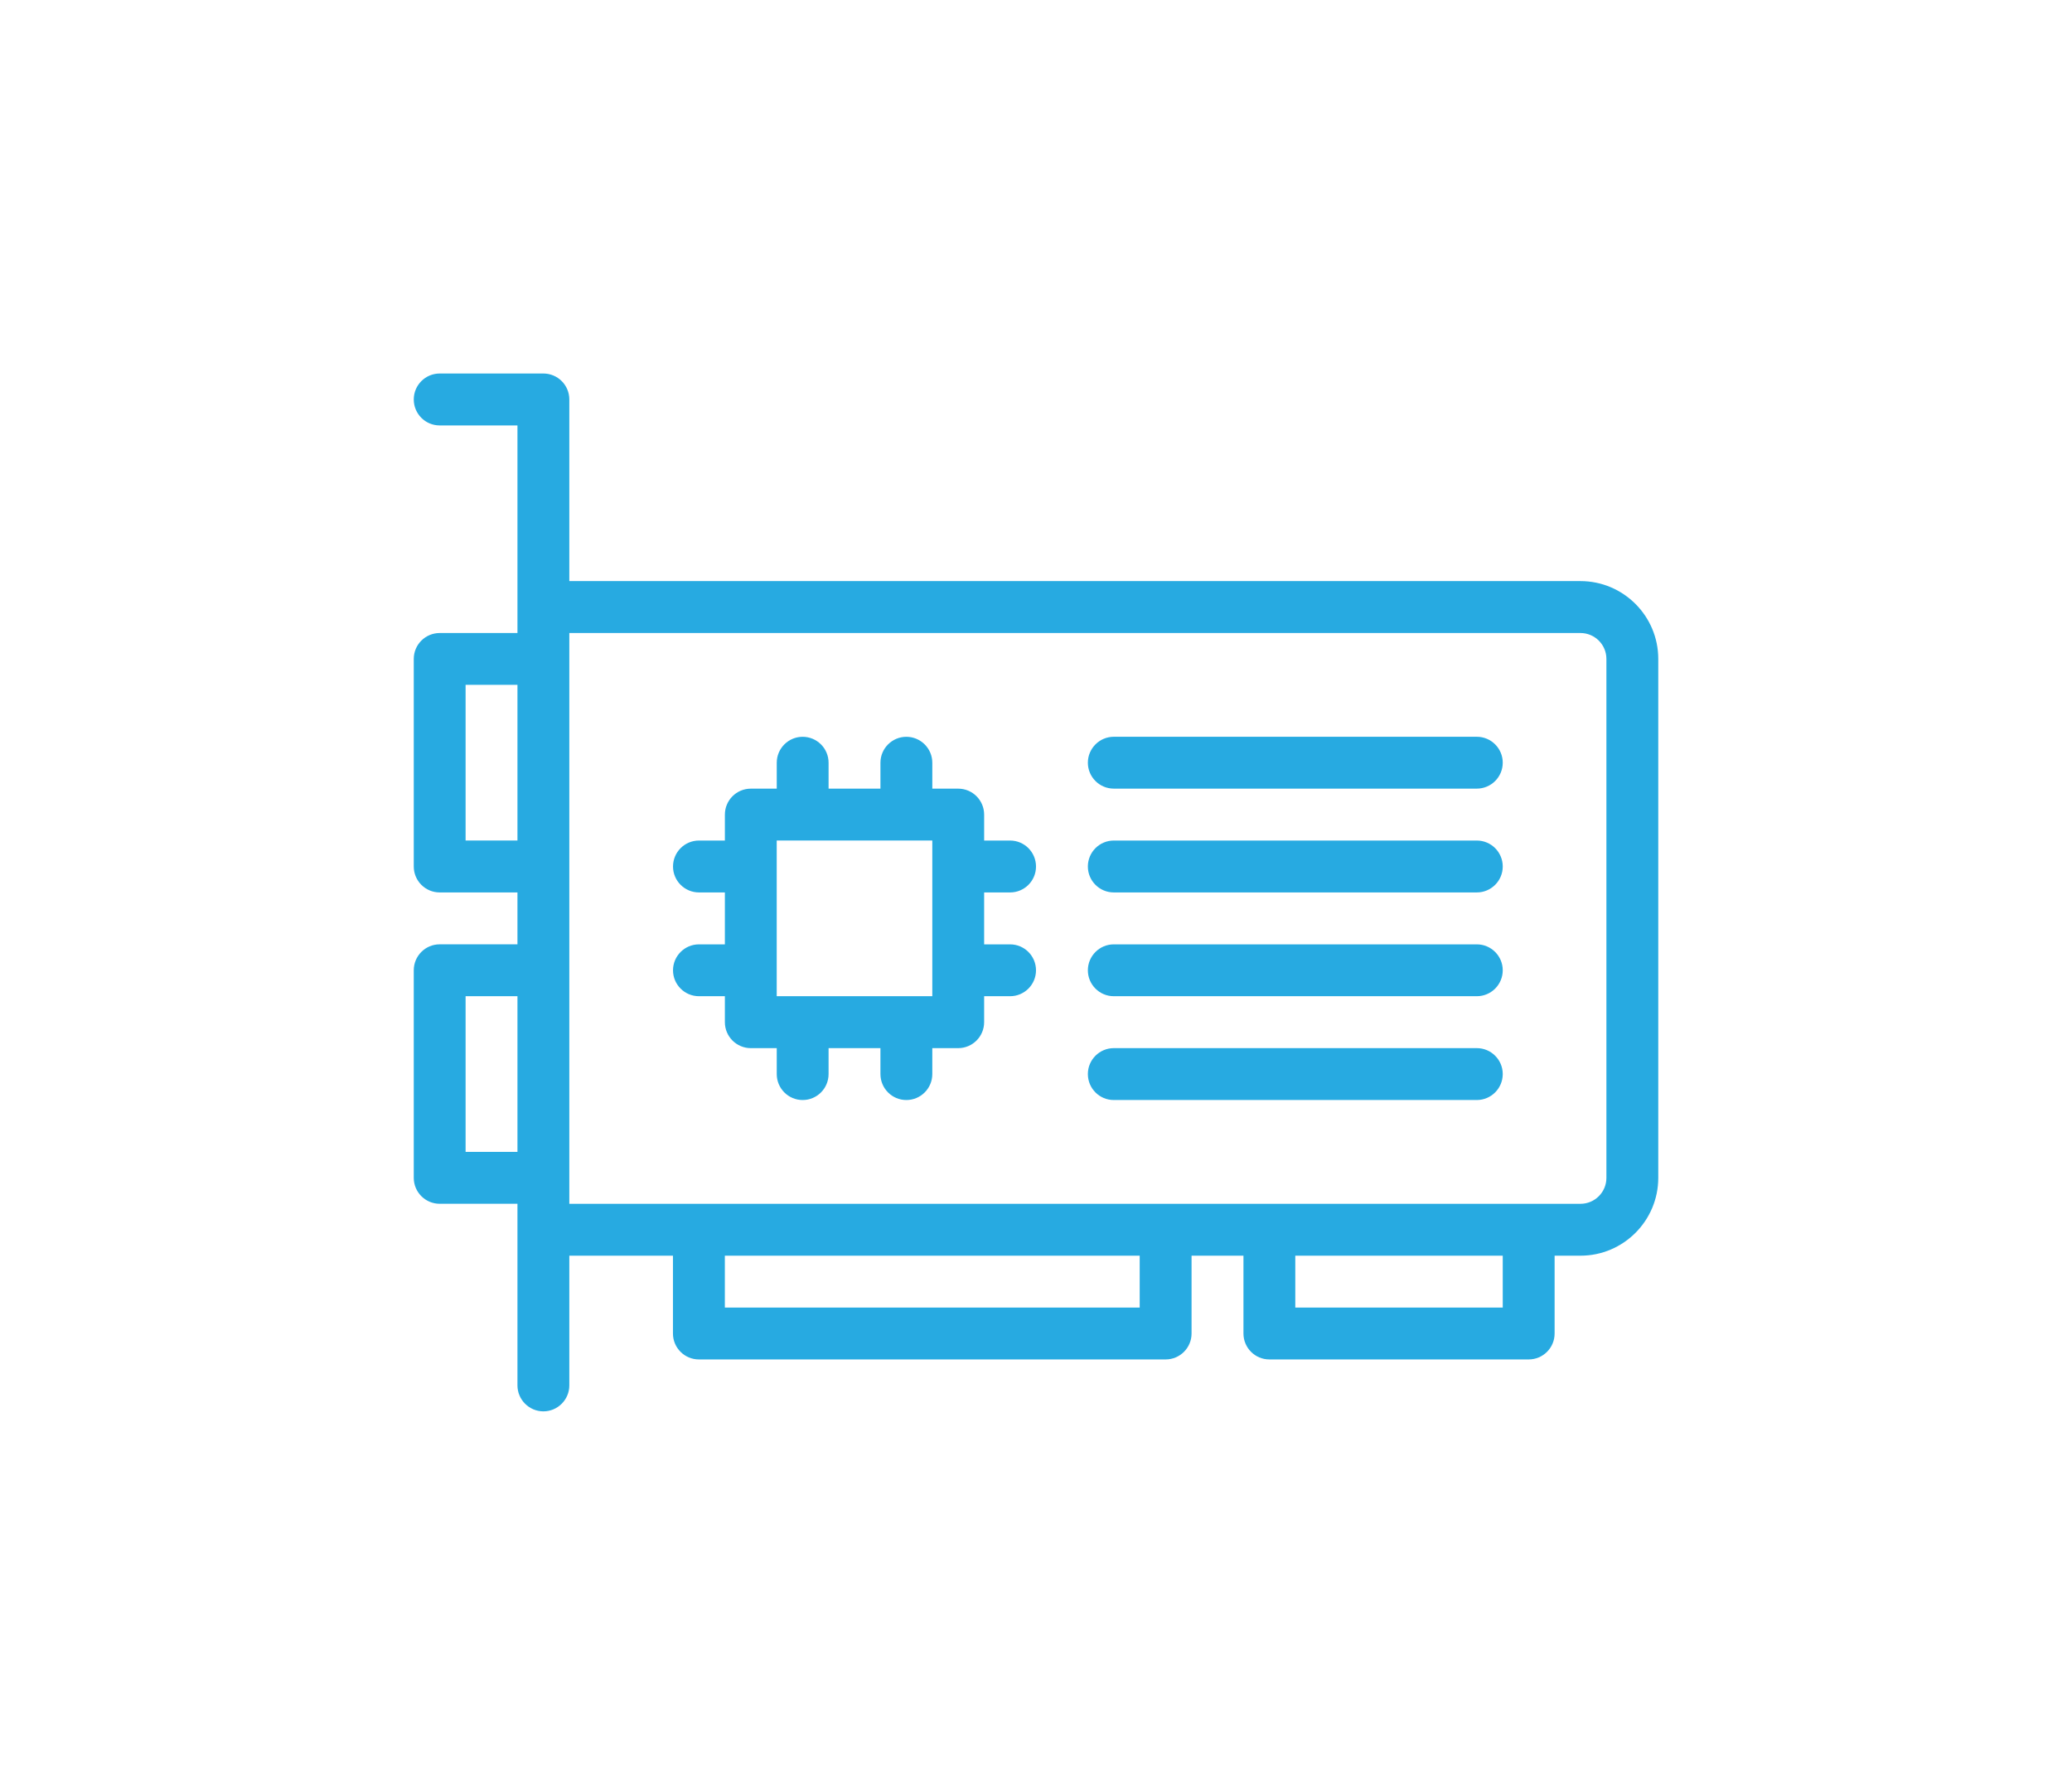 <?xml version="1.0" encoding="utf-8"?>
<!-- Generator: Adobe Illustrator 17.0.0, SVG Export Plug-In . SVG Version: 6.00 Build 0)  -->
<!DOCTYPE svg PUBLIC "-//W3C//DTD SVG 1.1//EN" "http://www.w3.org/Graphics/SVG/1.1/DTD/svg11.dtd">
<svg version="1.1" id="Layer_1" xmlns="http://www.w3.org/2000/svg" xmlns:xlink="http://www.w3.org/1999/xlink" x="0px" y="0px"
	 width="65px" height="56px" viewBox="0 0 65 56" enable-background="new 0 0 65 56" xml:space="preserve">
<path fill="#27AAE1" d="M49.581,39.397h-0.812v2.442c0,0.449-0.364,0.813-0.813,0.813h-8.135c-0.449,0-0.813-0.364-0.813-0.813
	v-2.442H37.38v2.442c0,0.449-0.365,0.813-0.813,0.813H21.925c-0.449,0-0.814-0.364-0.814-0.813v-2.442H17.86v4.069
	c0,0.449-0.365,0.815-0.813,0.815s-0.814-0.366-0.814-0.815v-5.698h-2.44c-0.449,0-0.813-0.365-0.813-0.813v-6.513
	c0-0.449,0.364-0.814,0.813-0.814h2.44V28h-2.44c-0.449,0-0.813-0.365-0.813-0.813v-6.513c0-0.449,0.364-0.813,0.813-0.813h2.44
	v-6.513h-2.44c-0.449,0-0.813-0.364-0.813-0.815c0-0.449,0.364-0.814,0.813-0.814h3.254c0.449,0,0.813,0.365,0.813,0.814v5.699
	h31.721c1.345,0,2.44,1.095,2.44,2.442v16.281C52.021,38.3,50.926,39.397,49.581,39.397L49.581,39.397z M16.233,21.487h-1.627v4.884
	h1.627V21.487L16.233,21.487z M16.233,31.256h-1.627v4.884h1.627V31.256L16.233,31.256z M40.634,41.024h6.508v-1.627h-6.508V41.024
	L40.634,41.024z M22.739,41.024h13.014v-1.627H22.739V41.024L22.739,41.024z M50.394,20.674c0-0.449-0.365-0.813-0.813-0.813H17.86
	v17.908h31.721c0.449,0,0.813-0.365,0.813-0.813V20.674L50.394,20.674z M31.687,28h-0.814v1.629h0.814
	c0.449,0,0.813,0.365,0.813,0.814s-0.365,0.813-0.813,0.813h-0.814v0.815c0,0.449-0.365,0.814-0.813,0.814h-0.813v0.813
	c0,0.451-0.365,0.815-0.814,0.815s-0.813-0.364-0.813-0.815v-0.813h-1.627v0.813c0,0.451-0.364,0.815-0.813,0.815
	s-0.813-0.364-0.813-0.815v-0.813h-0.814c-0.449,0-0.813-0.365-0.813-0.814v-0.815h-0.813c-0.449,0-0.814-0.365-0.814-0.813
	s0.365-0.814,0.814-0.814h0.813V28h-0.813c-0.449,0-0.814-0.365-0.814-0.813c0-0.451,0.365-0.815,0.814-0.815h0.813v-0.813
	c0-0.451,0.365-0.815,0.813-0.815h0.814v-0.813c0-0.449,0.365-0.814,0.813-0.814c0.449,0,0.813,0.365,0.813,0.814v0.813h1.627
	v-0.813c0-0.449,0.365-0.814,0.813-0.814s0.814,0.365,0.814,0.814v0.813h0.813c0.449,0,0.813,0.365,0.813,0.815v0.813h0.814
	c0.449,0,0.813,0.365,0.813,0.815C32.501,27.636,32.136,28,31.687,28L31.687,28z M29.247,26.371h-4.881v4.884h4.881V26.371
	L29.247,26.371z M46.328,24.743H34.94c-0.449,0-0.813-0.365-0.813-0.813s0.365-0.814,0.813-0.814h11.389
	c0.449,0,0.813,0.365,0.813,0.814S46.777,24.743,46.328,24.743L46.328,24.743z M46.328,34.513H34.94
	c-0.449,0-0.813-0.364-0.813-0.815c0-0.449,0.365-0.813,0.813-0.813h11.389c0.449,0,0.813,0.365,0.813,0.813
	C47.142,34.148,46.777,34.513,46.328,34.513L46.328,34.513z M46.328,28H34.94c-0.449,0-0.813-0.365-0.813-0.813
	c0-0.451,0.365-0.815,0.813-0.815h11.389c0.449,0,0.813,0.365,0.813,0.815C47.142,27.636,46.777,28,46.328,28L46.328,28z
	 M46.328,31.256H34.94c-0.449,0-0.813-0.365-0.813-0.813s0.365-0.814,0.813-0.814h11.389c0.449,0,0.813,0.365,0.813,0.814
	S46.777,31.256,46.328,31.256L46.328,31.256z"/>
</svg>
